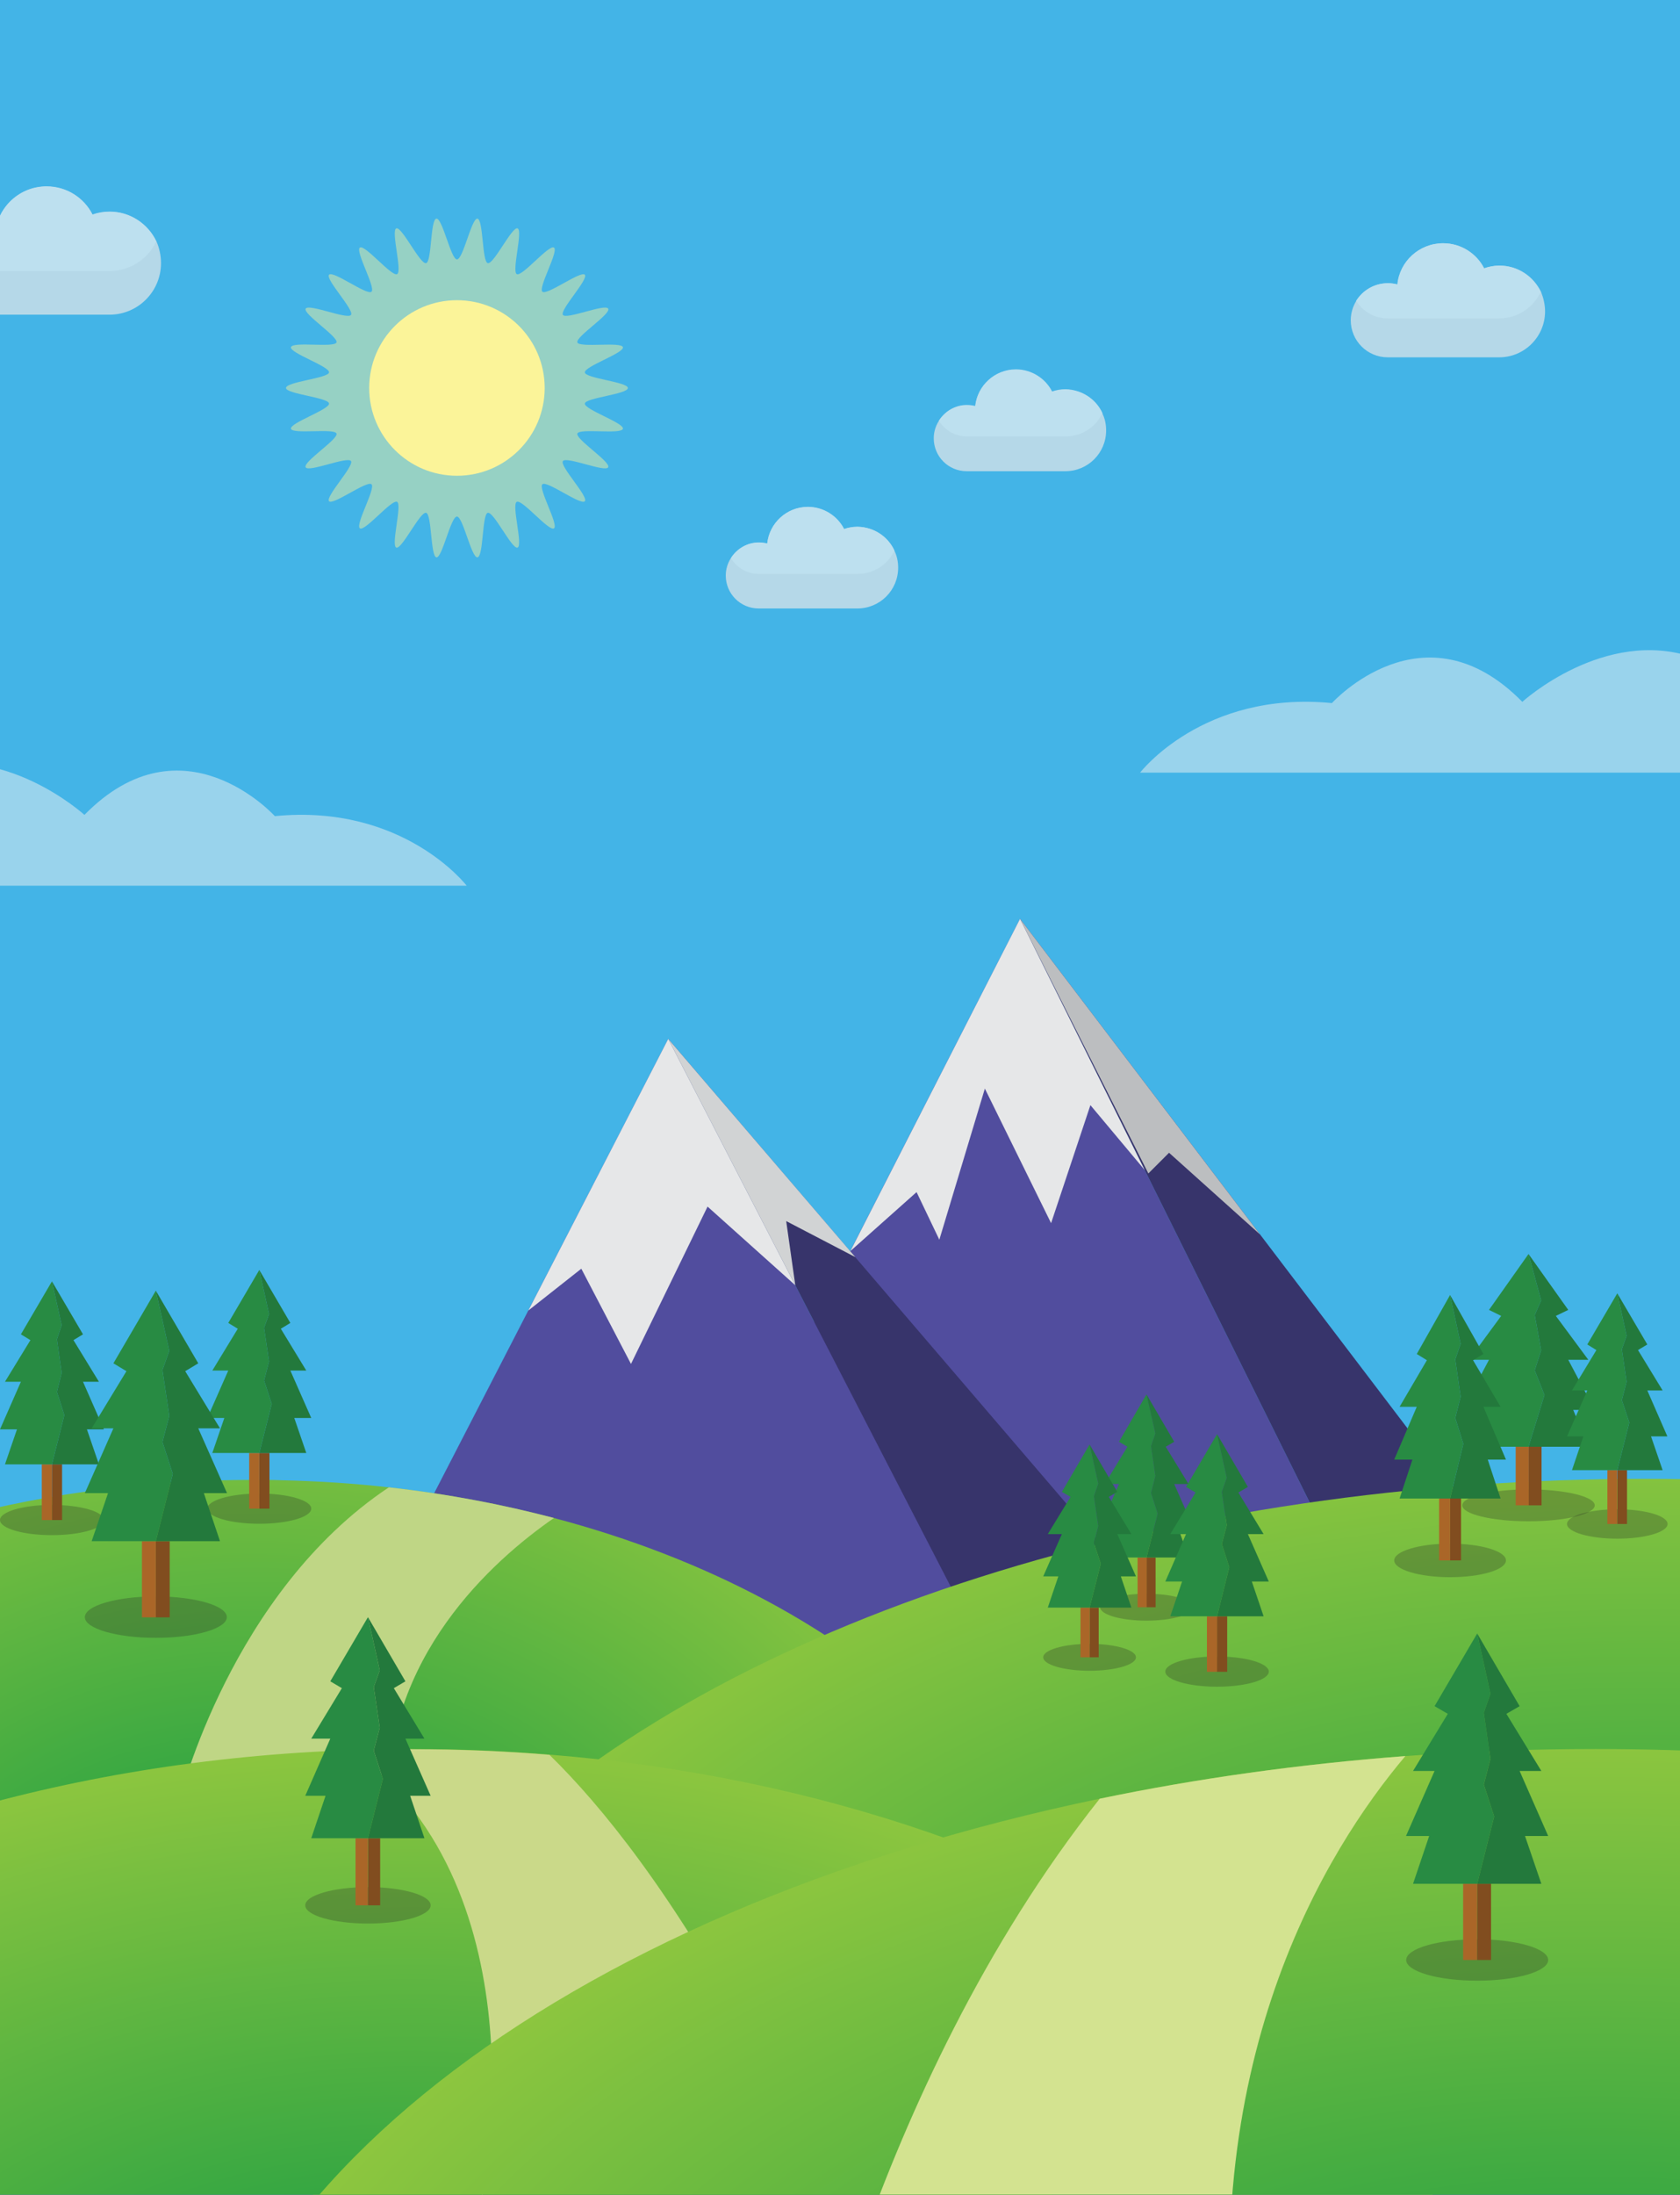 <?xml version='1.0' encoding='utf-8'?>
<svg xmlns:xlink="http://www.w3.org/1999/xlink" xmlns="http://www.w3.org/2000/svg" version="1.1" id="Layer_1" x="0px" y="0px" viewBox="0 0 811.8 1060.1" enable-background="new 0 0 811.8 1060.1"><rect x="0" y="0" width="811.8" height="1060.1" fill="#333333" stroke="none"/> <g> <defs> <rect id="SVGID_1_" x="0" y="0" width="812.9" height="1060"/> </defs> <clipPath id="SVGID_2_"> <use xlink:href="#SVGID_1_" overflow="visible"/> </clipPath> <rect x="0" y="0" clip-path="url(#SVGID_2_)" fill="#43B4E7" width="812.9" height="1060"/> <g clip-path="url(#SVGID_2_)"> <polygon fill="#514D9E" points="311.9,797.8 492.9,443.8 703.9,868.8 "/> <polygon fill="#37346B" points="492.9,443.8 775.9,815.8 703.9,868.8 "/> <polygon fill="#E6E7E8" points="410.9,604.3 442.9,575.8 453.9,598.8 475.9,525.8 507.9,590.8 526.9,533.8 553.1,565.1 492.9,443.8 "/> <polygon fill="#BCBEC0" points="608.9,596.3 564.9,556.8 554.9,566.8 492.9,443.8 "/> </g> <g clip-path="url(#SVGID_2_)"> <polygon fill="#514D9E" points="205.9,728.8 322.9,501.8 484.9,815.8 198.9,791.8 "/> <polygon fill="#37346B" points="322.9,501.8 532.9,746.8 484.9,815.8 "/> <polygon fill="#E6E7E8" points="255.3,633 280.9,612.8 304.9,658.8 341.9,582.8 384.3,620.8 322.9,501.8 "/> <polygon fill="#D1D3D4" points="322.9,501.8 413.3,607.2 379.9,589.8 384.3,620.8 "/> </g> <radialGradient id="SVGID_3_" cx="122.923" cy="986.826" r="396.02" gradientTransform="matrix(1 0 0 0.838 0 159.529)" gradientUnits="userSpaceOnUse"> <stop offset="0" style="stop-color:#009444"/> <stop offset="1" style="stop-color:#8DC63F"/> </radialGradient> <path clip-path="url(#SVGID_2_)" fill="url(#SVGID_3_)" d="M522.9,986.8c0,150.2-179.1,272-400,272s-400-121.8-400-272 s179.1-272,400-272c4.6,0,9.2,0,13.8,0.2c17.3,0.4,34.4,1.5,51.1,3.4c14.3,1.6,28.3,3.7,42,6.3c12.9,2.4,25.5,5.3,37.8,8.5 C417,772.6,522.9,871.3,522.9,986.8z"/> <radialGradient id="SVGID_4_" cx="794.923" cy="1070.057" r="640.026" gradientTransform="matrix(1 0 0 0.594 0 434.351)" gradientUnits="userSpaceOnUse"> <stop offset="0" style="stop-color:#009444"/> <stop offset="1" style="stop-color:#8DC63F"/> </radialGradient> <ellipse clip-path="url(#SVGID_2_)" fill="url(#SVGID_4_)" cx="794.9" cy="1070.1" rx="644" ry="355.8"/> <path clip-path="url(#SVGID_2_)" fill="#BFD685" d="M187.4,872.8l-100.5-4c0,0,24.8-99.7,101-150.4c14.3,1.6,28.3,3.7,42,6.3 c12.9,2.4,25.5,5.3,37.8,8.5C237.8,753.9,185.6,800.6,187.4,872.8z"/> <radialGradient id="SVGID_5_" cx="198.923" cy="1188.826" r="530.034" gradientTransform="matrix(1 0 0 0.657 0 408.288)" gradientUnits="userSpaceOnUse"> <stop offset="0" style="stop-color:#009444"/> <stop offset="1" style="stop-color:#8DC63F"/> </radialGradient> <path clip-path="url(#SVGID_2_)" fill="url(#SVGID_5_)" d="M730.9,1188.8c0,190-238.2,344-532,344s-532-154-532-344 c0-183.8,223-334,503.6-343.5c9.4-0.3,18.9-0.5,28.4-0.5c22.6,0,44.8,0.9,66.6,2.7C527.9,868.7,730.9,1013.4,730.9,1188.8z"/> <path clip-path="url(#SVGID_2_)" fill="#CAD989" d="M232.9,1060.1c0,0,30.9-145-62.4-214.7c9.4-0.3,18.9-0.5,28.4-0.5 c22.6,0,44.8,0.9,66.6,2.7c25.1,24.5,59.5,66.9,98.4,139.3L232.9,1060.1z"/> <radialGradient id="SVGID_6_" cx="770.923" cy="1224.826" r="682.026" gradientTransform="matrix(1 0 0 0.566 0 531.623)" gradientUnits="userSpaceOnUse"> <stop offset="0" style="stop-color:#009444"/> <stop offset="1" style="stop-color:#8DC63F"/> </radialGradient> <path clip-path="url(#SVGID_2_)" fill="url(#SVGID_6_)" d="M1454.9,1224.8c0,209.9-306.2,380-684,380s-684-170.1-684-380 c0-163.1,184.9-302.1,444.5-356c47-9.8,96.5-16.7,147.7-20.6c30-2.3,60.6-3.4,91.8-3.4C1148.7,844.8,1454.9,1015,1454.9,1224.8z"/> <path clip-path="url(#SVGID_2_)" fill="#D3E390" d="M598.9,1163.8l-214,30c0,0,34.3-183.7,146.5-325c47-9.8,96.5-16.7,147.7-20.6 C641.3,892.9,575.7,997.1,598.9,1163.8z"/> <g clip-path="url(#SVGID_2_)"> <path opacity="0.45" fill="#FBF499" d="M303.4,187.4c0,3-20.4,4.7-20.8,7.5c-0.4,2.9,19.1,9.4,18.4,12.2c-0.7,2.9-20.9-0.4-22,2.3 c-1,2.7,16.2,13.7,14.9,16.3c-1.4,2.6-20.2-5.4-21.9-3c-1.7,2.4,12.5,17.2,10.6,19.4c-1.9,2.2-18.3-10.1-20.5-8.2 c-2.2,1.9,8,19.7,5.6,21.3c-2.4,1.7-15.4-14.2-18-12.8c-2.6,1.4,3.1,21,0.4,22.1c-2.7,1-11.5-17.5-14.4-16.8 c-2.8,0.7-2,21.2-5,21.5c-2.9,0.3-7-19.7-9.9-19.7c-3,0-7.1,20.1-9.9,19.7c-2.9-0.4-2.2-20.8-5-21.5c-2.9-0.7-11.7,17.8-14.4,16.8 c-2.7-1,2.9-20.7,0.4-22.1c-2.6-1.4-15.6,14.5-18,12.8c-2.4-1.7,7.8-19.4,5.6-21.3c-2.2-1.9-18.6,10.3-20.5,8.2 c-1.9-2.2,12.2-17,10.6-19.4c-1.7-2.4-20.5,5.6-21.9,3c-1.4-2.6,15.9-13.6,14.9-16.3c-1-2.7-21.3,0.5-22-2.3 c-0.7-2.8,18.7-9.3,18.4-12.2c-0.3-2.9-20.8-4.6-20.8-7.5c0-3,20.4-4.7,20.8-7.5c0.4-2.9-19.1-9.4-18.4-12.2 c0.7-2.9,20.9,0.4,22-2.3c1-2.7-16.2-13.7-14.9-16.3c1.4-2.6,20.2,5.4,21.9,3c1.7-2.4-12.5-17.2-10.6-19.4 c1.9-2.2,18.3,10.1,20.5,8.2c2.2-1.9-8-19.7-5.6-21.3c2.4-1.7,15.4,14.2,18,12.8c2.6-1.4-3.1-21-0.4-22.1 c2.7-1,11.5,17.5,14.4,16.8c2.8-0.7,2-21.2,5-21.5c2.9-0.3,7,19.7,9.9,19.7c3,0,7.1-20.1,9.9-19.7c2.9,0.4,2.2,20.8,5,21.5 c2.9,0.7,11.7-17.8,14.4-16.8c2.7,1-2.9,20.7-0.4,22.1c2.6,1.4,15.6-14.5,18-12.8c2.4,1.7-7.8,19.4-5.6,21.3 c2.2,1.9,18.6-10.3,20.5-8.2c1.9,2.2-12.2,17-10.6,19.4c1.7,2.4,20.5-5.6,21.9-3c1.4,2.6-15.9,13.6-14.9,16.3 c1,2.7,21.3-0.5,22,2.3c0.7,2.8-18.7,9.3-18.4,12.2C283,182.8,303.4,184.5,303.4,187.4z"/> <circle fill="#FBF499" cx="220.8" cy="187.4" r="42.4"/> </g> <path opacity="0.5" clip-path="url(#SVGID_2_)" fill="#F1F2F2" d="M-116.5,427.8h342c0,0-30.5-39.7-92.7-33.6c0,0-44.4-49.1-92-0.6 c0,0-39.7-36.2-82.8-21.4c0,0-42.1-52.6-74.6-3.6V427.8z"/> <path opacity="0.5" clip-path="url(#SVGID_2_)" fill="#F1F2F2" d="M892.9,373.2h-342c0,0,30.5-39.7,92.7-33.6c0,0,44.4-49.1,92-0.6 c0,0,39.7-36.2,82.8-21.4c0,0,42.1-52.6,74.6-3.6V373.2z"/> <g clip-path="url(#SVGID_2_)"> <ellipse opacity="0.25" fill="#231F20" cx="25.1" cy="734.2" rx="25.1" ry="7.3"/> <rect x="25.1" y="707.3" fill="#814D1F" width="4.9" height="26.9"/> <rect x="20.2" y="707.3" fill="#AA6628" width="4.9" height="26.9"/> <polygon fill="#288B43" points="31.1,683.5 25.1,707.3 2.4,707.3 8.2,690.4 0,690.4 10.1,667.4 2.4,667.4 14.7,647.3 10.1,644.5 25.1,618.9 29.8,640.1 27.5,646.9 29.8,663.1 27.5,672.3 "/> <polygon fill="#23793C" points="42,690.4 47.8,707.3 25.1,707.3 31.1,683.5 27.5,672.3 29.8,663.1 27.5,646.9 29.8,640.1 25.1,618.9 40.1,644.5 35.5,647.3 47.8,667.4 40.1,667.4 50.2,690.4 "/> </g> <g clip-path="url(#SVGID_2_)"> <ellipse opacity="0.25" fill="#231F20" cx="125.3" cy="728.7" rx="25.1" ry="7.3"/> <rect x="125.3" y="701.8" fill="#814D1F" width="4.9" height="26.9"/> <rect x="120.4" y="701.8" fill="#AA6628" width="4.9" height="26.9"/> <polygon fill="#288B43" points="131.3,678.1 125.3,701.8 102.6,701.8 108.4,684.9 100.2,684.9 110.3,662 102.6,662 114.9,641.8 110.3,639 125.3,613.4 130,634.7 127.6,641.4 130,657.6 127.6,666.8 "/> <polygon fill="#23793C" points="142.2,684.9 148,701.8 125.3,701.8 131.3,678.1 127.6,666.8 130,657.6 127.6,641.4 130,634.7 125.3,613.4 140.3,639 135.7,641.8 148,662 140.3,662 150.4,684.9 "/> </g> <g clip-path="url(#SVGID_2_)"> <ellipse opacity="0.25" fill="#231F20" cx="738.6" cy="727.1" rx="32" ry="7.7"/> <rect x="738.6" y="698.8" fill="#814D1F" width="6.3" height="28.3"/> <rect x="732.4" y="698.8" fill="#AA6628" width="6.3" height="28.3"/> <polygon fill="#288B43" points="746.3,673.8 738.6,698.8 709.8,698.8 717.1,681 706.7,681 719.5,656.8 709.8,656.8 725.4,635.6 719.5,632.7 738.6,605.7 744.7,628.1 741.6,635.2 744.7,652.2 741.6,661.9 "/> <polygon fill="#23793C" points="760.2,681 767.5,698.8 738.6,698.8 746.3,673.8 741.6,661.9 744.7,652.2 741.6,635.2 744.7,628.1 738.6,605.7 757.8,632.7 751.8,635.6 767.5,656.8 757.8,656.8 770.6,681 "/> </g> <g clip-path="url(#SVGID_2_)"> <ellipse opacity="0.25" fill="#231F20" cx="177.8" cy="920.3" rx="30.3" ry="8.8"/> <rect x="177.8" y="887.9" fill="#814D1F" width="5.9" height="32.4"/> <rect x="171.8" y="887.9" fill="#AA6628" width="5.9" height="32.4"/> <polygon fill="#288B43" points="185,859.2 177.8,887.9 150.4,887.9 157.3,867.4 147.5,867.4 159.6,839.8 150.4,839.8 165.2,815.4 159.6,812.1 177.8,781.1 183.5,806.8 180.6,814.9 183.5,834.5 180.6,845.6 "/> <polygon fill="#23793C" points="198.2,867.4 205.1,887.9 177.8,887.9 185,859.2 180.6,845.6 183.5,834.5 180.6,814.9 183.5,806.8 177.8,781.1 195.9,812.1 190.3,815.4 205.1,839.8 195.9,839.8 208.1,867.4 "/> </g> <g clip-path="url(#SVGID_2_)"> <ellipse opacity="0.25" fill="#231F20" cx="554" cy="776.3" rx="22.4" ry="6.5"/> <rect x="554" y="752.3" fill="#814D1F" width="4.4" height="24"/> <rect x="549.7" y="752.3" fill="#AA6628" width="4.4" height="24"/> <polygon fill="#288B43" points="559.4,731.1 554,752.3 533.8,752.3 539,737.3 531.7,737.3 540.7,716.8 533.8,716.8 544.8,698.8 540.7,696.4 554,673.5 558.3,692.4 556.2,698.5 558.3,712.9 556.2,721.1 "/> <polygon fill="#23793C" points="569.1,737.3 574.3,752.3 554,752.3 559.4,731.1 556.2,721.1 558.3,712.9 556.2,698.5 558.3,692.4 554,673.5 567.4,696.4 563.3,698.8 574.3,716.8 567.4,716.8 576.4,737.3 "/> </g> <g clip-path="url(#SVGID_2_)"> <ellipse opacity="0.25" fill="#231F20" cx="526.5" cy="800.5" rx="22.4" ry="6.5"/> <rect x="526.5" y="776.5" fill="#814D1F" width="4.4" height="24"/> <rect x="522.1" y="776.5" fill="#AA6628" width="4.4" height="24"/> <polygon fill="#288B43" points="531.9,755.3 526.5,776.5 506.3,776.5 511.4,761.4 504.1,761.4 513.1,741 506.3,741 517.3,723 513.1,720.6 526.5,697.7 530.7,716.6 528.6,722.7 530.7,737.1 528.6,745.3 "/> <polygon fill="#23793C" points="541.6,761.4 546.7,776.5 526.5,776.5 531.9,755.3 528.6,745.3 530.7,737.1 528.6,722.7 530.7,716.6 526.5,697.7 539.9,720.6 535.8,723 546.7,741 539.9,741 548.9,761.4 "/> </g> <g clip-path="url(#SVGID_2_)"> <ellipse opacity="0.25" fill="#231F20" cx="588.1" cy="807.4" rx="25" ry="7.3"/> <rect x="588.1" y="780.7" fill="#814D1F" width="4.9" height="26.8"/> <rect x="583.2" y="780.7" fill="#AA6628" width="4.9" height="26.8"/> <polygon fill="#288B43" points="594,757 588.1,780.7 565.5,780.7 571.2,763.9 563.1,763.9 573.1,741 565.5,741 577.7,720.9 573.1,718.2 588.1,692.7 592.8,713.8 590.4,720.6 592.8,736.7 590.4,745.8 "/> <polygon fill="#23793C" points="604.9,763.9 610.6,780.7 588.1,780.7 594,757 590.4,745.8 592.8,736.7 590.4,720.6 592.8,713.8 588.1,692.7 603,718.2 598.4,720.9 610.6,741 603,741 613.1,763.9 "/> </g> <g clip-path="url(#SVGID_2_)"> <ellipse opacity="0.25" fill="#231F20" cx="75.3" cy="781.1" rx="34.3" ry="10"/> <rect x="75.3" y="744.4" fill="#814D1F" width="6.7" height="36.8"/> <rect x="68.6" y="744.4" fill="#AA6628" width="6.7" height="36.8"/> <polygon fill="#288B43" points="83.5,711.9 75.3,744.4 44.3,744.4 52.2,721.2 41,721.2 54.8,689.9 44.3,689.9 61.1,662.3 54.8,658.5 75.3,623.4 81.8,652.5 78.5,661.7 81.8,683.9 78.5,696.5 "/> <polygon fill="#23793C" points="98.5,721.2 106.3,744.4 75.3,744.4 83.5,711.9 78.5,696.5 81.8,683.9 78.5,661.7 81.8,652.5 75.3,623.4 95.8,658.5 89.5,662.3 106.3,689.9 95.8,689.9 109.7,721.2 "/> </g> <g clip-path="url(#SVGID_2_)"> <ellipse opacity="0.25" fill="#231F20" cx="713.8" cy="946.7" rx="34.3" ry="10"/> <rect x="713.8" y="909.9" fill="#814D1F" width="6.7" height="36.8"/> <rect x="707" y="909.9" fill="#AA6628" width="6.7" height="36.8"/> <polygon fill="#288B43" points="722,877.4 713.8,909.9 682.8,909.9 690.6,886.8 679.4,886.8 693.2,855.4 682.8,855.4 699.6,827.8 693.2,824.1 713.8,789 720.2,818.1 717,827.3 720.2,849.5 717,862 "/> <polygon fill="#23793C" points="736.9,886.8 744.8,909.9 713.8,909.9 722,877.4 717,862 720.2,849.5 717,827.3 720.2,818.1 713.8,789 734.3,824.1 727.9,827.8 744.8,855.4 734.3,855.4 748.1,886.8 "/> </g> <g clip-path="url(#SVGID_2_)"> <ellipse opacity="0.25" fill="#231F20" cx="781.5" cy="736.1" rx="24.3" ry="7.1"/> <rect x="781.5" y="710.1" fill="#814D1F" width="4.7" height="26"/> <rect x="776.7" y="710.1" fill="#AA6628" width="4.7" height="26"/> <polygon fill="#288B43" points="787.3,687.1 781.5,710.1 759.6,710.1 765.1,693.8 757.2,693.8 767,671.6 759.6,671.6 771.4,652.1 767,649.4 781.5,624.7 786,645.2 783.7,651.7 786,667.4 783.7,676.3 "/> <polygon fill="#23793C" points="797.8,693.8 803.4,710.1 781.5,710.1 787.3,687.1 783.7,676.3 786,667.4 783.7,651.7 786,645.2 781.5,624.7 796,649.4 791.5,652.1 803.4,671.6 796,671.6 805.7,693.8 "/> </g> <g clip-path="url(#SVGID_2_)"> <ellipse opacity="0.25" fill="#231F20" cx="700.7" cy="753.7" rx="27" ry="8.1"/> <rect x="700.7" y="723.8" fill="#814D1F" width="5.3" height="29.9"/> <rect x="695.4" y="723.8" fill="#AA6628" width="5.3" height="29.9"/> <polygon fill="#288B43" points="707.1,697.4 700.7,723.8 676.3,723.8 682.5,705 673.7,705 684.6,679.5 676.3,679.5 689.5,657 684.6,654 700.7,625.5 705.8,649.1 703.2,656.6 705.8,674.6 703.2,684.9 "/> <polygon fill="#23793C" points="718.9,705 725.1,723.8 700.7,723.8 707.1,697.4 703.2,684.9 705.8,674.6 703.2,656.6 705.8,649.1 700.7,625.5 716.8,654 711.8,657 725.1,679.5 716.8,679.5 727.7,705 "/> </g> <g opacity="0.7" clip-path="url(#SVGID_2_)"> <g> <path fill="#E6E7E8" d="M77.8,127.1c0,13.7-11.1,24.9-24.9,24.9H-7.5c-11.1,0-20.1-9-20.1-20.1c0-3.9,1.1-7.5,3-10.5 c3.5-5.7,9.9-9.6,17.1-9.6c1.8,0,3.5,0.2,5.2,0.7c1.3-12.6,11.9-22.4,24.8-22.4c9.7,0,18.1,5.5,22.2,13.6 c2.6-0.9,5.4-1.4,8.3-1.4c10,0,18.6,5.9,22.6,14.3C77,119.8,77.8,123.4,77.8,127.1z"/> </g> <g> <path fill="#F1F2F2" d="M75.5,116.6c-4,8.5-12.6,14.3-22.6,14.3H-7.5c-7.2,0-13.6-3.8-17.1-9.6c3.5-5.7,9.9-9.6,17.1-9.6 c1.8,0,3.5,0.2,5.2,0.7c1.3-12.6,11.9-22.4,24.8-22.4c9.7,0,18.1,5.5,22.2,13.6c2.6-0.9,5.4-1.4,8.3-1.4 C62.9,102.2,71.5,108.1,75.5,116.6z"/> </g> </g> <g opacity="0.7" clip-path="url(#SVGID_2_)"> <g> <path fill="#E6E7E8" d="M534.5,207.9c0,10.9-8.8,19.7-19.7,19.7h-47.7c-8.8,0-15.9-7.1-15.9-15.9c0-3.1,0.9-5.9,2.4-8.3 c2.8-4.5,7.8-7.6,13.5-7.6c1.4,0,2.8,0.2,4.1,0.5c1-9.9,9.4-17.7,19.6-17.7c7.6,0,14.3,4.4,17.5,10.7c2-0.7,4.2-1.1,6.5-1.1 c7.9,0,14.7,4.6,17.8,11.3C533.9,202.1,534.5,204.9,534.5,207.9z"/> </g> <g> <path fill="#F1F2F2" d="M532.7,199.5c-3.1,6.7-9.9,11.3-17.8,11.3h-47.7c-5.7,0-10.7-3-13.5-7.6c2.8-4.5,7.8-7.6,13.5-7.6 c1.4,0,2.8,0.2,4.1,0.5c1-9.9,9.4-17.7,19.6-17.7c7.6,0,14.3,4.4,17.5,10.7c2-0.7,4.2-1.1,6.5-1.1 C522.8,188.2,529.6,192.8,532.7,199.5z"/> </g> </g> <g opacity="0.7" clip-path="url(#SVGID_2_)"> <g> <path fill="#E6E7E8" d="M434,274.2c0,10.9-8.8,19.7-19.7,19.7h-47.7c-8.8,0-15.9-7.1-15.9-15.9c0-3.1,0.9-5.9,2.4-8.3 c2.8-4.5,7.8-7.6,13.5-7.6c1.4,0,2.8,0.2,4.1,0.5c1-9.9,9.4-17.7,19.6-17.7c7.6,0,14.3,4.4,17.5,10.7c2-0.7,4.2-1.1,6.5-1.1 c7.9,0,14.7,4.6,17.8,11.3C433.4,268.4,434,271.2,434,274.2z"/> </g> <g> <path fill="#F1F2F2" d="M432.2,265.9c-3.1,6.7-9.9,11.3-17.8,11.3h-47.7c-5.7,0-10.7-3-13.5-7.6c2.8-4.5,7.8-7.6,13.5-7.6 c1.4,0,2.8,0.2,4.1,0.5c1-9.9,9.4-17.7,19.6-17.7c7.6,0,14.3,4.4,17.5,10.7c2-0.7,4.2-1.1,6.5-1.1 C422.3,254.6,429.1,259.2,432.2,265.9z"/> </g> </g> <g opacity="0.7" clip-path="url(#SVGID_2_)"> <g> <path fill="#E6E7E8" d="M746.6,150.4c0,12.2-9.9,22.2-22.2,22.2h-53.8c-9.9,0-17.9-8-17.9-17.9c0-3.4,1-6.7,2.7-9.4 c3.2-5.1,8.8-8.5,15.3-8.5c1.6,0,3.1,0.2,4.6,0.6c1.1-11.2,10.6-19.9,22.1-19.9c8.6,0,16.1,4.9,19.8,12.1 c2.3-0.8,4.8-1.3,7.4-1.3c8.9,0,16.5,5.2,20.1,12.8C745.8,143.9,746.6,147.1,746.6,150.4z"/> </g> <g> <path fill="#F1F2F2" d="M744.5,141c-3.5,7.5-11.2,12.8-20.1,12.8h-53.8c-6.5,0-12.1-3.4-15.3-8.5c3.2-5.1,8.8-8.5,15.3-8.5 c1.6,0,3.1,0.2,4.6,0.6c1.1-11.2,10.6-19.9,22.1-19.9c8.6,0,16.1,4.9,19.8,12.1c2.3-0.8,4.8-1.3,7.4-1.3 C733.3,128.3,740.9,133.5,744.5,141z"/> </g> </g> </g> </svg>